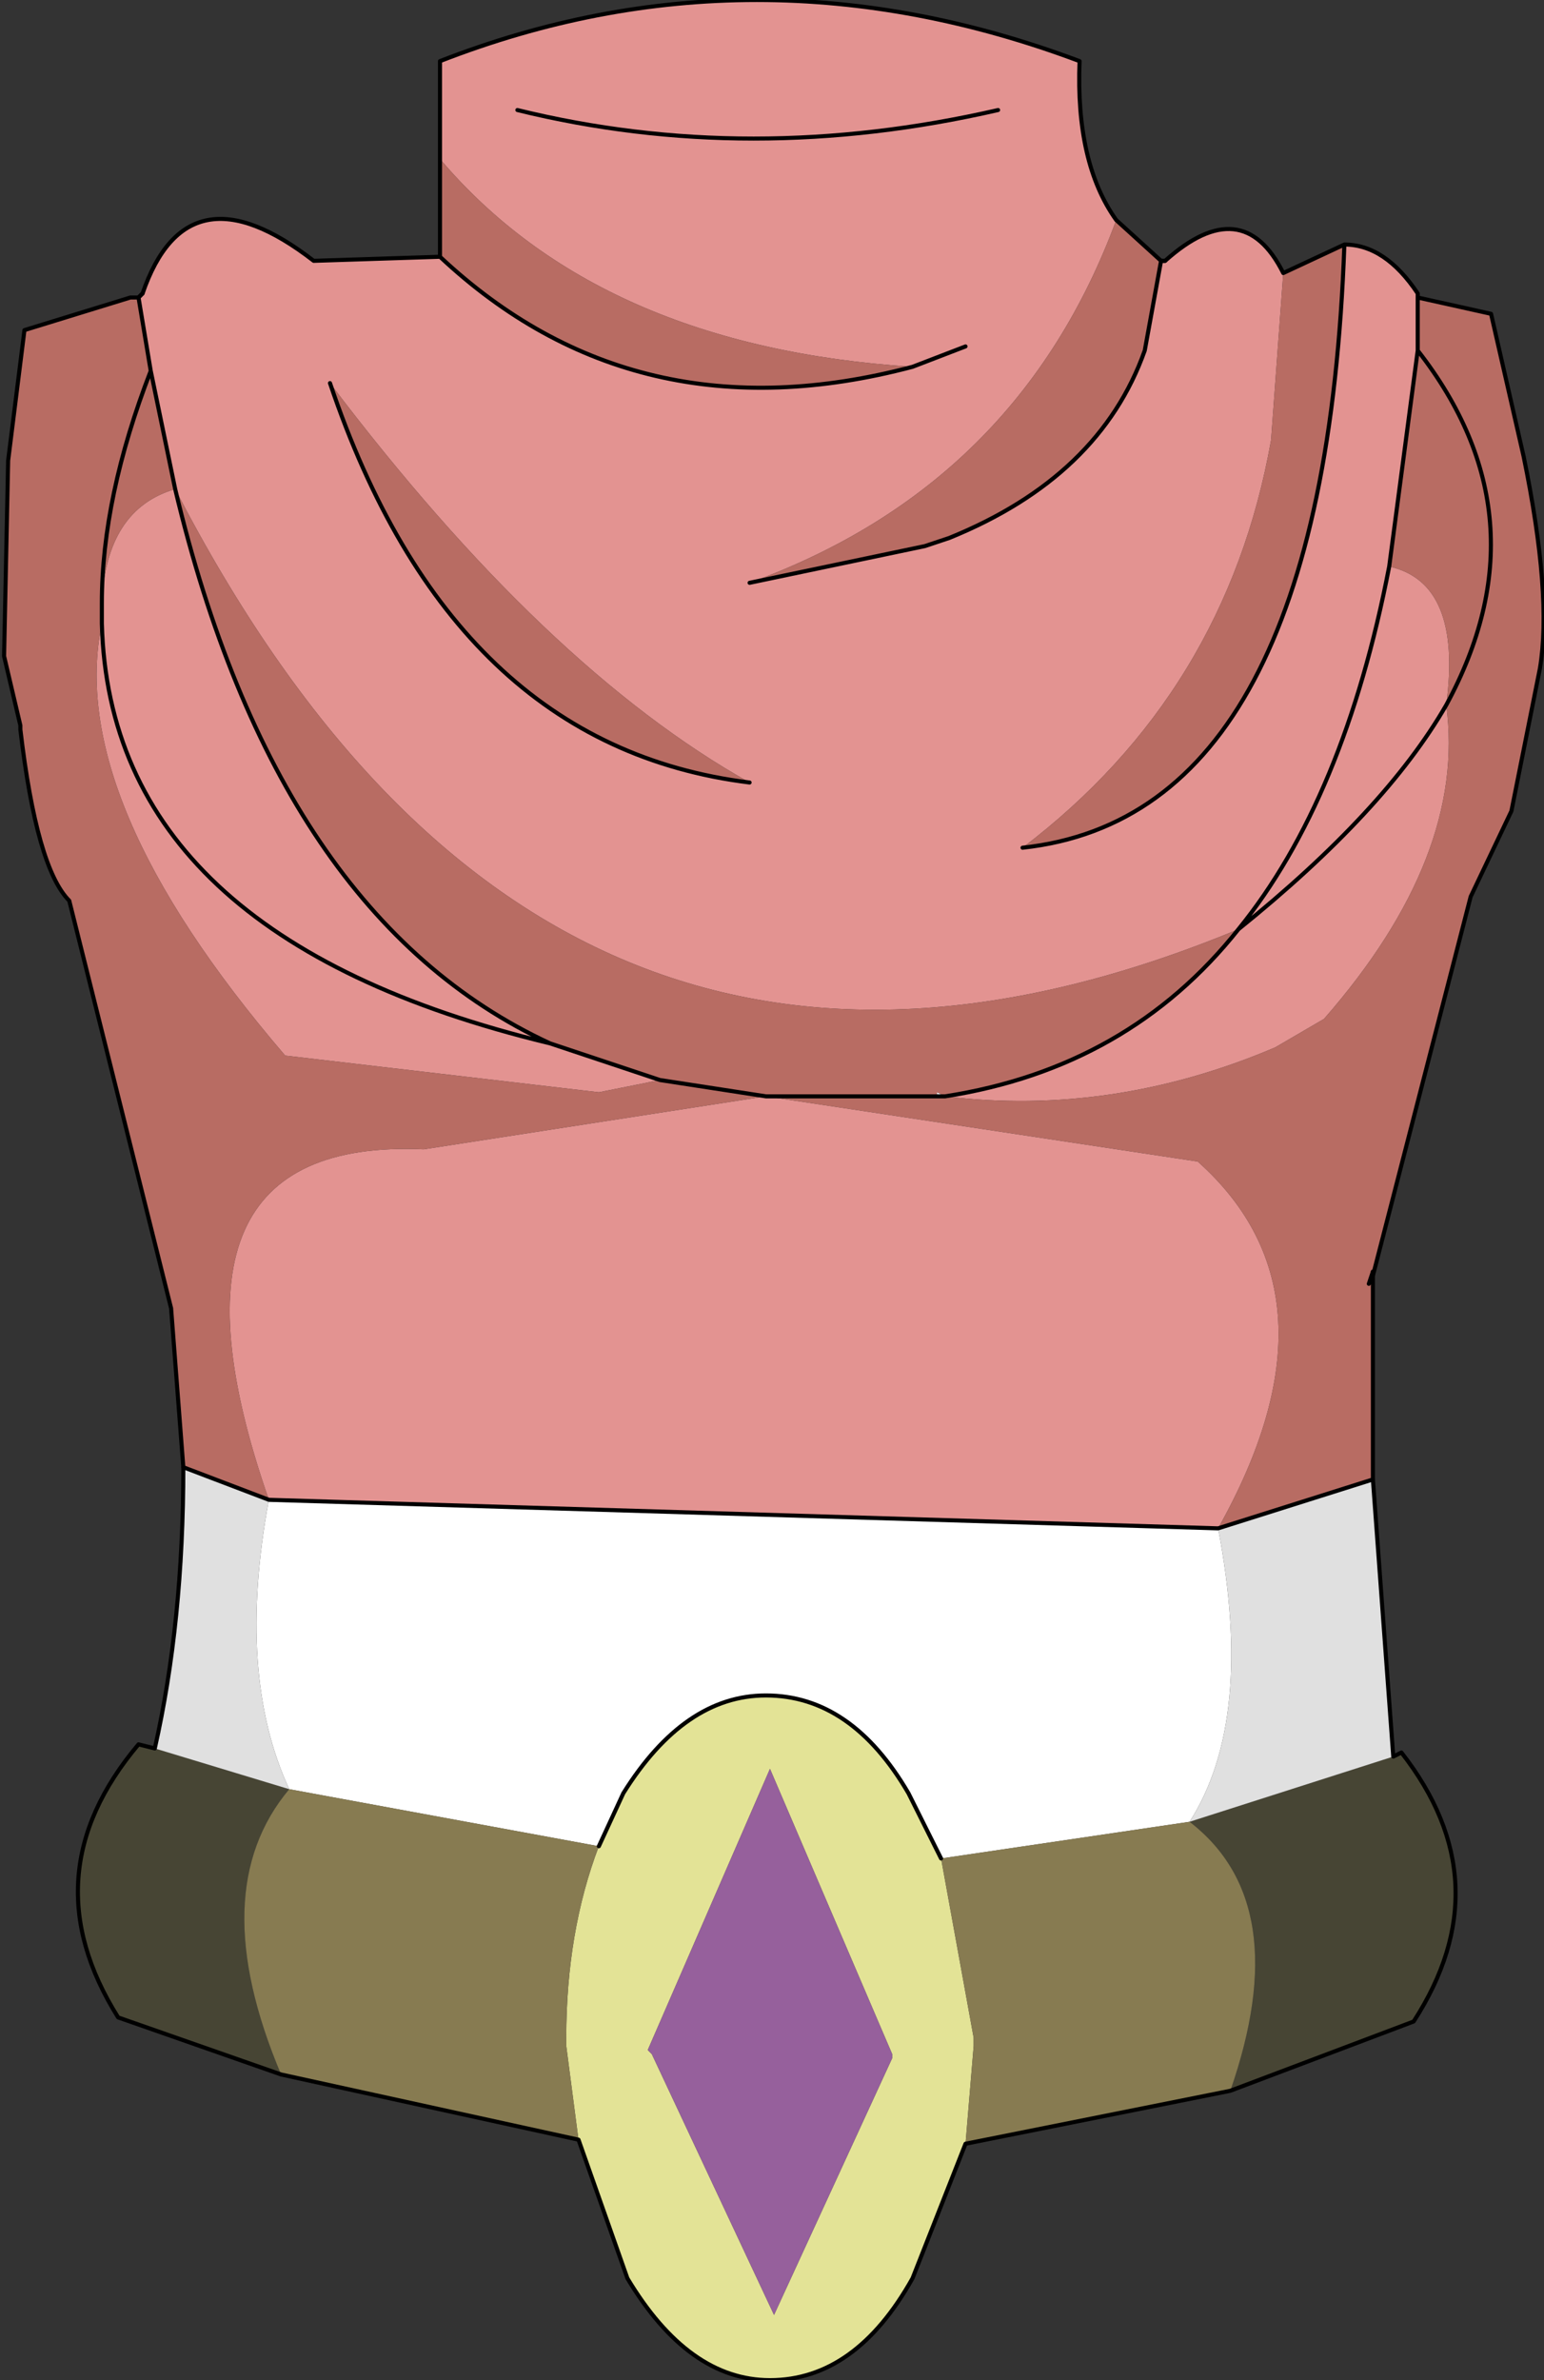 <?xml version="1.0" encoding="UTF-8" standalone="no"?>
<svg xmlns:xlink="http://www.w3.org/1999/xlink" height="29.2px" width="18.95px" xmlns="http://www.w3.org/2000/svg">
  <rect width="100%" height="100%" fill="#333333" stroke="none"/>
  <g transform="matrix(1.0, 0.0, 0.0, 1.0, 9.4, 12.55)">
    <path d="M-6.1 5.85 L5.55 6.2 Q6.0 8.55 5.2 9.8 L2.15 10.25 1.75 9.45 Q1.05 8.25 0.0 8.25 -1.0 8.25 -1.75 9.45 L-2.05 10.1 -5.85 9.4 Q-6.5 8.0 -6.1 5.85" fill="#ffffff" fill-rule="evenodd" stroke="none"/>
    <path d="M4.9 -9.35 L4.85 -9.35 4.9 -9.35 M-7.7 -8.9 L-7.65 -8.95 -7.7 -8.9 M2.2 0.9 L2.1 0.9 2.1 0.85 2.2 0.9" fill="#f2f2f2" fill-rule="evenodd" stroke="none"/>
    <path d="M2.45 13.75 L1.8 15.4 Q1.1 16.65 0.05 16.65 -0.95 16.65 -1.7 15.4 L-2.3 13.7 -2.45 12.55 -2.45 12.45 Q-2.45 11.15 -2.05 10.1 L-1.75 9.45 Q-1.0 8.25 0.0 8.25 1.05 8.25 1.75 9.45 L2.15 10.25 2.55 12.45 2.55 12.55 2.45 13.75 M1.55 12.65 L0.05 9.15 -1.45 12.6 -1.4 12.65 0.1 15.85 1.55 12.7 1.55 12.65" fill="#e3e396" fill-rule="evenodd" stroke="none"/>
    <path d="M7.7 9.0 L7.8 8.95 Q9.05 10.55 7.95 12.25 L5.7 13.1 Q6.5 10.8 5.2 9.8 L7.7 9.0 M-5.95 12.9 L-7.95 12.2 Q-9.05 10.45 -7.7 8.85 L-7.5 8.9 -5.85 9.4 Q-6.9 10.65 -5.95 12.9" fill="#474534" fill-rule="evenodd" stroke="none"/>
    <path d="M5.7 13.1 L2.45 13.75 2.55 12.55 2.55 12.45 2.15 10.25 5.2 9.8 Q6.5 10.8 5.7 13.1 M-2.3 13.7 L-5.95 12.9 Q-6.9 10.65 -5.85 9.4 L-2.05 10.1 Q-2.45 11.15 -2.45 12.45 L-2.45 12.55 -2.3 13.7" fill="#877b51" fill-rule="evenodd" stroke="none"/>
    <path d="M6.35 -9.2 L6.2 -7.15 Q5.65 -4.05 3.15 -2.15 6.85 -2.55 7.1 -9.55 7.6 -9.55 8.0 -8.95 L8.0 -8.9 8.0 -8.25 7.65 -5.6 Q7.1 -2.75 5.8 -1.15 7.6 -2.6 8.35 -3.9 8.6 -2.05 6.85 -0.05 L6.25 0.3 Q4.25 1.15 2.2 0.9 4.45 0.55 5.8 -1.15 -2.65 2.35 -7.25 -6.55 -6.0 -1.3 -2.65 0.25 L-1.3 0.7 -2.05 0.85 -5.9 0.4 Q-8.6 -2.75 -8.15 -4.9 L-8.15 -5.0 -8.15 -5.15 Q-8.1 -6.3 -7.25 -6.55 L-7.55 -8.0 -7.7 -8.9 -7.65 -8.95 Q-7.1 -10.55 -5.55 -9.35 L-4.0 -9.4 Q-1.6 -7.15 1.8 -8.05 -2.05 -8.3 -4.0 -10.6 L-4.0 -11.8 Q-0.15 -13.3 3.85 -11.8 3.8 -10.55 4.3 -9.85 3.1 -6.6 -0.2 -5.4 L1.95 -5.85 2.25 -5.95 Q4.1 -6.7 4.65 -8.25 L4.85 -9.35 4.9 -9.35 Q5.85 -10.2 6.35 -9.2 M2.45 -8.3 L1.8 -8.05 2.45 -8.3 M0.0 0.9 L5.3 1.7 Q7.15 3.35 5.55 6.2 L-6.1 5.85 Q-7.65 1.4 -4.2 1.55 L0.0 0.9 M8.35 -3.9 Q7.6 -2.6 5.8 -1.15 7.1 -2.75 7.65 -5.6 8.55 -5.4 8.35 -3.9 M-2.65 0.25 Q-8.05 -1.05 -8.15 -4.9 -8.05 -1.05 -2.65 0.25 M-5.35 -7.85 Q-3.85 -3.4 -0.2 -2.95 -2.7 -4.35 -5.35 -7.85 M2.85 -11.2 Q-0.2 -10.5 -3.05 -11.2 -0.2 -10.5 2.85 -11.2" fill="#e39391" fill-rule="evenodd" stroke="none"/>
    <path d="M3.15 -2.15 Q5.65 -4.05 6.2 -7.15 L6.35 -9.2 7.1 -9.55 Q6.85 -2.55 3.15 -2.15 M4.85 -9.35 L4.65 -8.25 Q4.1 -6.7 2.25 -5.95 L1.95 -5.85 -0.2 -5.4 Q3.1 -6.6 4.3 -9.85 L4.85 -9.35 M-4.0 -10.6 Q-2.05 -8.3 1.8 -8.05 -1.6 -7.15 -4.0 -9.4 L-4.0 -10.6 M8.0 -8.9 L8.9 -8.7 9.3 -6.95 Q9.65 -5.25 9.5 -4.35 L9.15 -2.6 8.65 -1.55 7.45 3.1 7.4 3.2 7.45 3.05 7.45 5.6 5.55 6.2 Q7.15 3.35 5.3 1.7 L0.0 0.9 2.1 0.9 0.0 0.9 -1.3 0.7 0.0 0.9 -4.2 1.55 Q-7.65 1.4 -6.1 5.85 L-7.15 5.45 -7.3 3.5 -8.55 -1.5 Q-8.95 -1.9 -9.15 -3.6 L-9.15 -3.65 -9.35 -4.5 -9.3 -6.9 -9.1 -8.5 -7.8 -8.9 -7.7 -8.9 -7.55 -8.0 -7.25 -6.55 Q-8.1 -6.3 -8.15 -5.15 L-8.15 -5.0 -8.15 -4.9 Q-8.6 -2.75 -5.9 0.4 L-2.05 0.85 -1.3 0.7 -2.65 0.25 Q-6.0 -1.3 -7.25 -6.55 -2.65 2.35 5.8 -1.15 4.45 0.55 2.2 0.9 4.25 1.15 6.25 0.3 L6.85 -0.05 Q8.6 -2.05 8.35 -3.9 9.6 -6.2 8.0 -8.25 9.6 -6.2 8.35 -3.9 8.55 -5.4 7.65 -5.6 L8.0 -8.25 8.0 -8.9 M2.1 0.9 L2.2 0.9 2.1 0.85 2.1 0.9 M-8.15 -5.15 Q-8.15 -6.45 -7.55 -8.0 -8.15 -6.45 -8.15 -5.15 M-0.2 -2.95 Q-3.85 -3.4 -5.35 -7.85 -2.7 -4.35 -0.2 -2.95" fill="#b86c63" fill-rule="evenodd" stroke="none"/>
    <path d="M7.45 5.6 L7.7 9.0 5.2 9.8 Q6.0 8.55 5.55 6.2 L7.45 5.6 M-7.5 8.9 Q-7.15 7.35 -7.15 5.45 L-6.1 5.85 Q-6.5 8.0 -5.85 9.4 L-7.5 8.9" fill="#e0e0e0" fill-rule="evenodd" stroke="none"/>
    <path d="M1.55 12.65 L1.55 12.7 0.1 15.85 -1.4 12.65 -1.45 12.6 0.05 9.15 1.55 12.65" fill="#96609c" fill-rule="evenodd" stroke="none"/>
    <path d="M7.45 3.1 L7.45 3.05 M7.45 5.6 L7.7 9.0 7.8 8.95 Q9.05 10.55 7.95 12.25 L5.7 13.1 2.45 13.75 1.8 15.4 Q1.1 16.65 0.05 16.65 -0.95 16.65 -1.7 15.4 L-2.3 13.7 -5.95 12.9 -7.95 12.2 Q-9.05 10.45 -7.7 8.85 L-7.5 8.9 Q-7.15 7.35 -7.15 5.45 M-7.7 -8.9 L-7.65 -8.95 M4.9 -9.35 L4.85 -9.35 M2.15 10.25 L1.75 9.45 Q1.05 8.25 0.0 8.25 -1.0 8.25 -1.75 9.45 L-2.05 10.1" fill="none" stroke="#000000" stroke-linecap="round" stroke-linejoin="round" stroke-width="0.05"/>
    <path d="M6.35 -9.2 Q5.85 -10.2 4.9 -9.35 L4.85 -9.35 4.65 -8.25 Q4.1 -6.7 2.25 -5.95 L1.95 -5.85 -0.2 -5.4 M4.3 -9.85 Q3.8 -10.55 3.85 -11.8 -0.15 -13.3 -4.0 -11.8 L-4.0 -10.6 -4.0 -9.4 -5.55 -9.35 Q-7.1 -10.55 -7.65 -8.95 L-7.7 -8.9 -7.55 -8.0 -7.25 -6.55 Q-6.0 -1.3 -2.65 0.25 L-1.3 0.7 0.0 0.9 2.1 0.9 2.2 0.9 Q4.45 0.55 5.8 -1.15 7.6 -2.6 8.35 -3.9 9.6 -6.2 8.0 -8.25 L8.0 -8.9 8.9 -8.7 9.3 -6.95 Q9.65 -5.25 9.5 -4.35 L9.15 -2.6 8.65 -1.55 7.45 3.1 7.4 3.2 7.45 3.05 7.45 5.6 5.55 6.2 -6.1 5.85 -7.15 5.45 -7.3 3.5 -8.55 -1.5 Q-8.95 -1.9 -9.15 -3.6 L-9.15 -3.65 -9.35 -4.5 -9.3 -6.9 -9.1 -8.5 -7.8 -8.9 -7.7 -8.9 M1.8 -8.05 L2.45 -8.3 M6.35 -9.2 L7.1 -9.55 Q7.6 -9.55 8.0 -8.95 L8.0 -8.9 M4.85 -9.35 L4.3 -9.85 M7.65 -5.6 Q7.1 -2.75 5.8 -1.15 M7.65 -5.6 L8.0 -8.25 M7.1 -9.55 Q6.85 -2.55 3.15 -2.15 M-8.15 -5.15 L-8.15 -5.0 -8.15 -4.9 Q-8.05 -1.05 -2.65 0.25 M-7.55 -8.0 Q-8.15 -6.45 -8.15 -5.15 M-5.35 -7.85 Q-3.85 -3.4 -0.2 -2.95 M-3.05 -11.2 Q-0.2 -10.5 2.85 -11.2 M1.8 -8.05 Q-1.6 -7.15 -4.0 -9.4" fill="none" stroke="#000000" stroke-linecap="round" stroke-linejoin="round" stroke-width="0.05"/>
  </g>
</svg>
